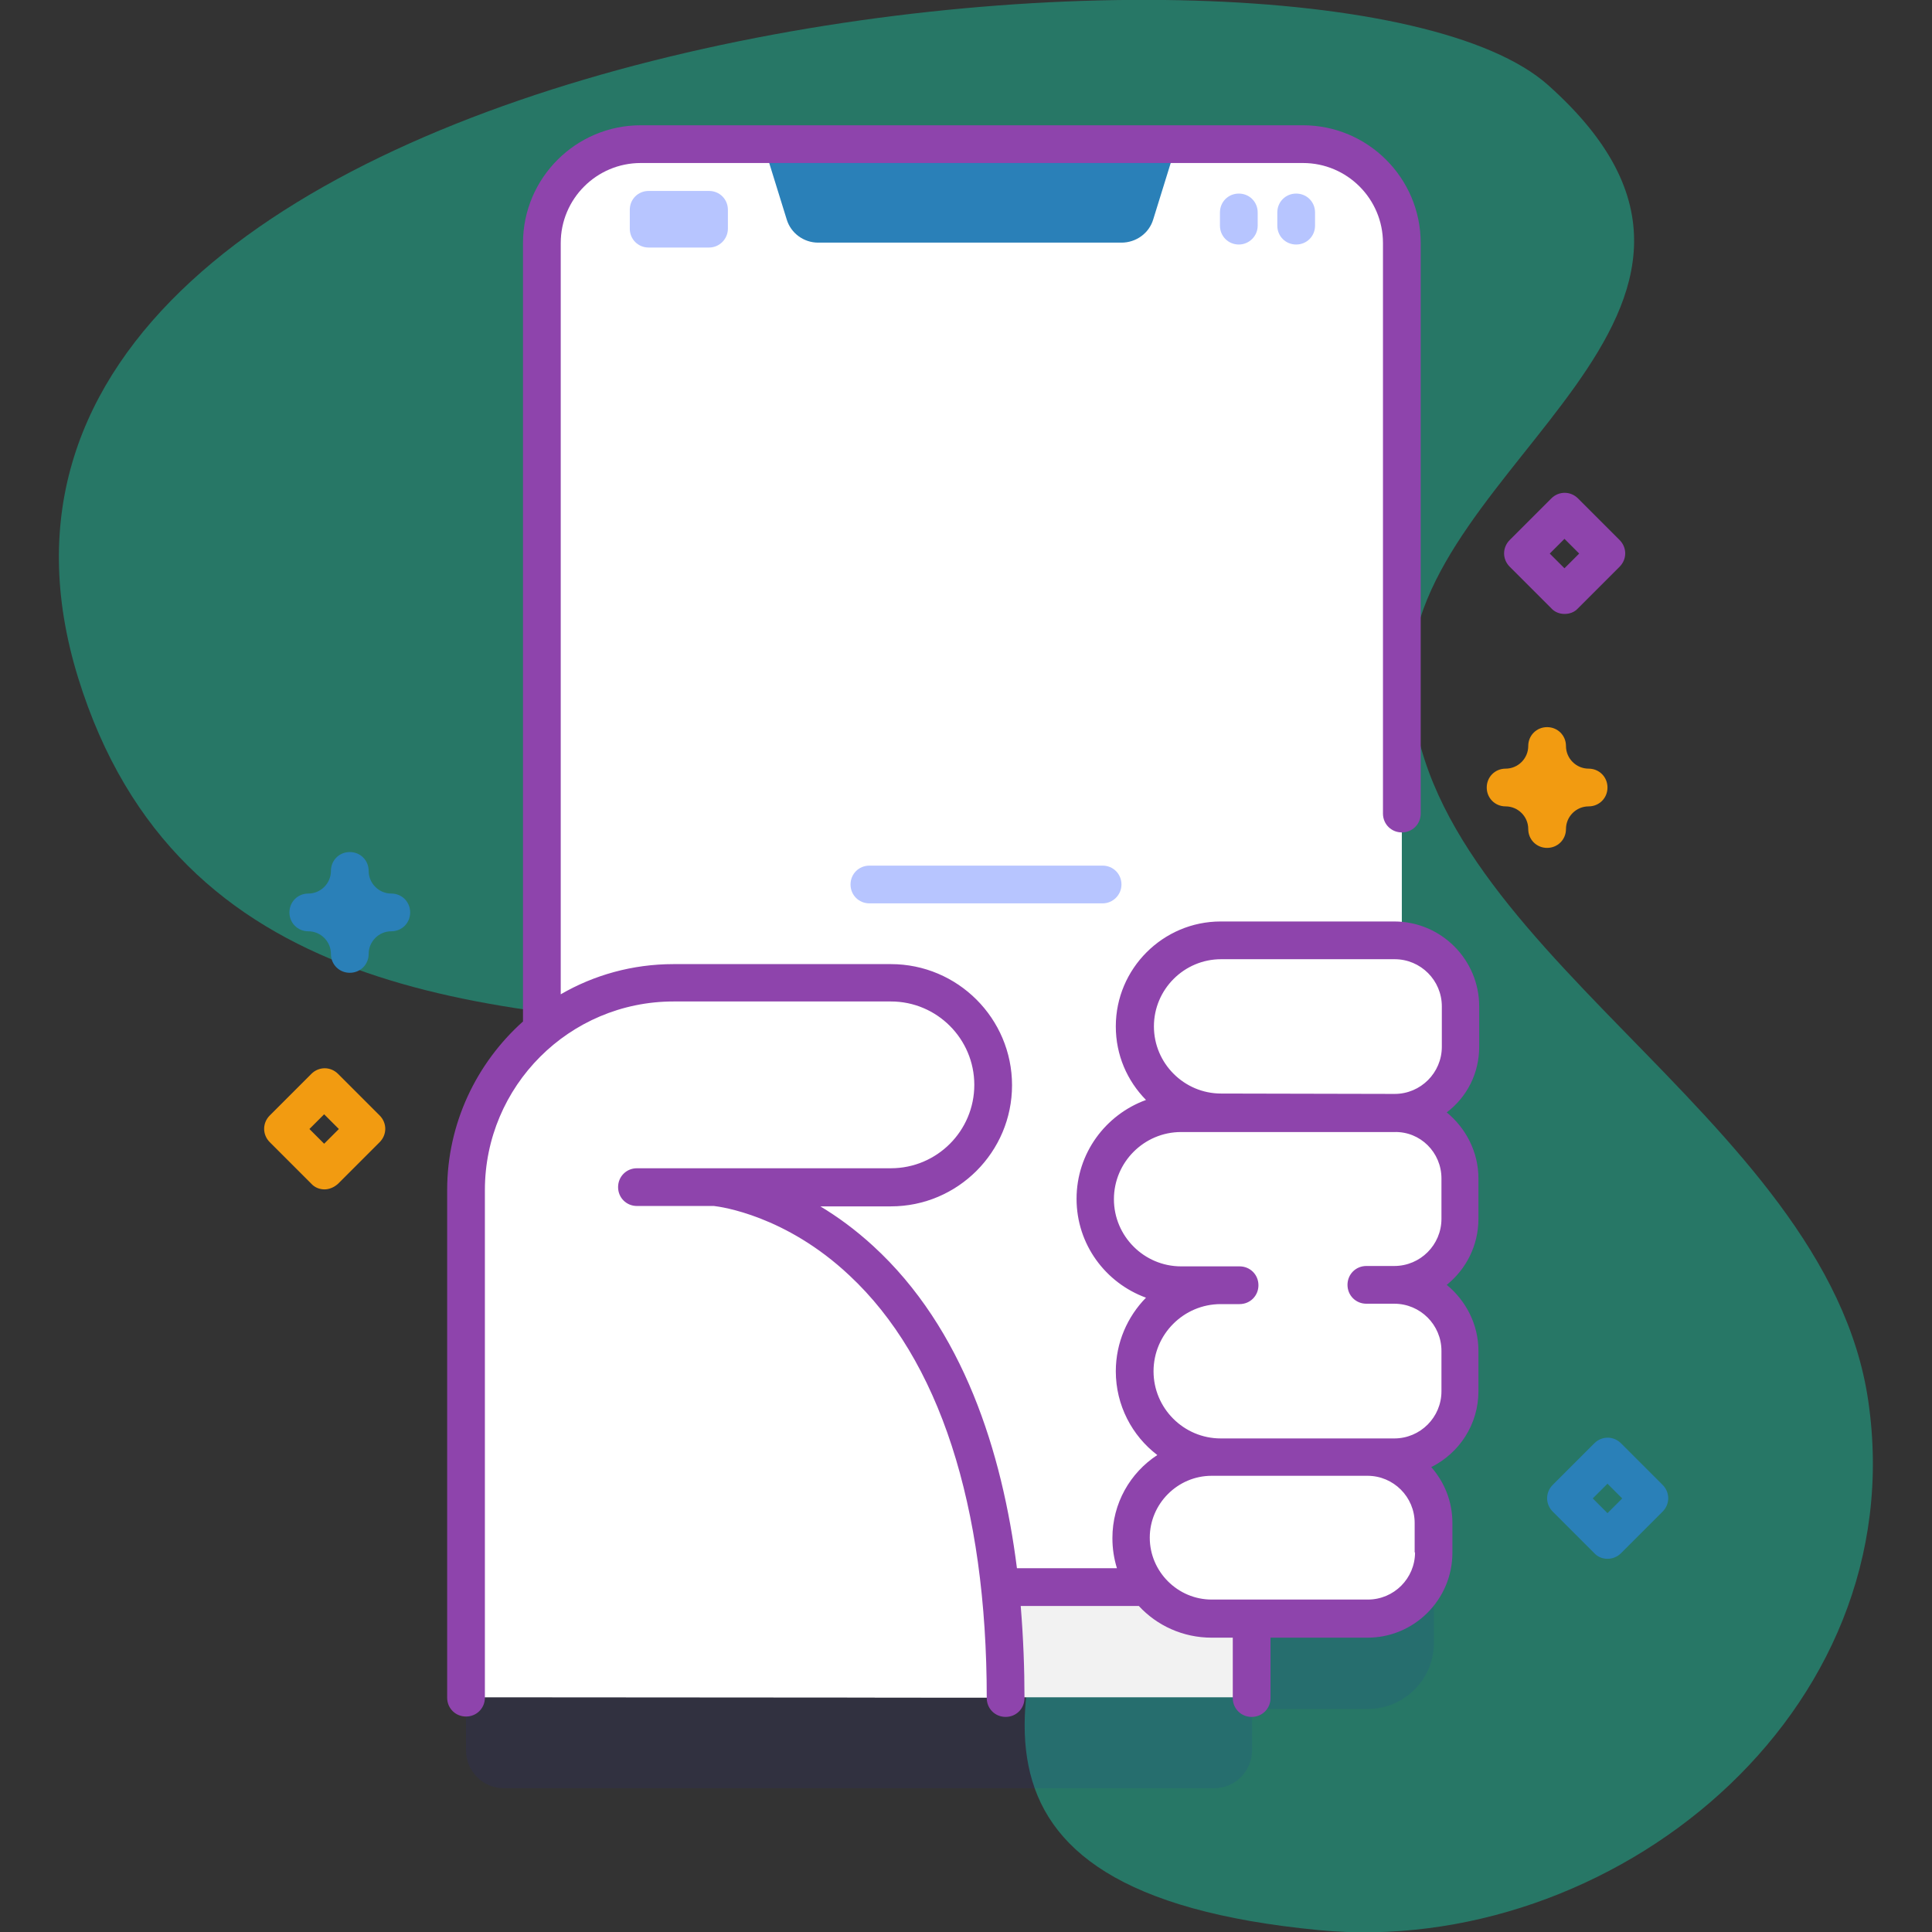 <?xml version="1.0" encoding="utf-8"?>
<!-- Generator: Adobe Illustrator 24.0.3, SVG Export Plug-In . SVG Version: 6.00 Build 0)  -->
<svg version="1.1" id="Capa_1" xmlns="http://www.w3.org/2000/svg" xmlns:xlink="http://www.w3.org/1999/xlink" x="0px" y="0px"
	 viewBox="0 0 512 512" style="enable-background:new 0 0 512 512;" xml:space="preserve">
<rect x="0" y="0" width="512" height="512" fill="#333333" stroke="none"/>
<style type="text/css">
	.st0{opacity:0.5;}
	.st1{fill:#1BBB9A;}
	.st2{opacity:0.1;fill:#2626BC;enable-background:new    ;}
	.st3{fill:#F2F2F2;}
	.st4{fill:#FFFFFF;}
	.st5{fill:#2A80B8;}
	.st6{fill:#B7C5FF;}
	.st7{fill:#F29B11;}
	.st8{fill:#8E44AC;}
</style>
<g class="st0">
	<path class="st1" d="M20.7,179.6c26.3,85,107.8,89,182.1,93.6c244.9,15-63,218.2,146.7,238.3c77.1,7.4,157.8-57,145.6-140.3
		C484,295.2,374,250.1,373.9,179.1c0-55.9,103.9-96.4,36.3-156.6C350-31-32.7,6.7,20.7,179.6L20.7,179.6z"/>
</g>
<g>
	<g>
		<path class="st2" d="M371.5,88.3c0-14.5-11.7-26.2-26.2-26.2H169.8c-14.5,0-26.2,11.7-26.2,26.2v208.6
			c-12.3,10.1-20.1,25.4-20.1,42.5v124.5c0,5.5,4.5,10,10,10h188.3c5.5,0,10-4.5,10-10v-11h30.7c9.6,0,17.5-7.8,17.5-17.5v-7.9
			c0-6.4-3.4-11.9-8.5-15V88.3L371.5,88.3z"/>
		<g>
			<path class="st3" d="M231.8,399.8h100.1v50H231.8V399.8z"/>
			<g>
				<g>
					<path class="st4" d="M371.5,64.3v329.9c0,14.5-11.7,26.2-26.2,26.2H169.8c-14.5,0-26.2-11.7-26.2-26.2V64.4
						c0-14.5,11.7-26.2,26.2-26.2h175.5C359.8,38.2,371.5,49.9,371.5,64.3z"/>
					<path class="st5" d="M305.6,58.2l6.2-20H202.3l6.2,20c1.1,3.6,4.5,6.1,8.3,6.1h80.4C301.1,64.3,304.5,61.8,305.6,58.2z"/>
				</g>
			</g>
			<g>
				<path class="st4" d="M123.6,449.8V315.4c0-30.4,24.6-55,55-55h57.6c14.9,0,27.1,12.1,27.1,27.1s-12.1,27.1-27.1,27.1h-46.6
					c0,0,77.1,6.1,77.1,135.3"/>
				<g>
					<path class="st4" d="M369.6,294.8h-46c-12.6,0-22.8-10.2-22.8-22.8c0-12.6,10.2-22.8,22.8-22.8h46c9.6,0,17.5,7.8,17.5,17.5
						v10.7C387,287,379.2,294.8,369.6,294.8L369.6,294.8z"/>
					<path class="st4" d="M369.6,340.5h-56.5c-12.6,0-22.8-10.2-22.8-22.8c0-12.6,10.2-22.8,22.8-22.8h56.5
						c9.6,0,17.5,7.8,17.5,17.5V323C387,332.6,379.2,340.5,369.6,340.5L369.6,340.5z"/>
					<path class="st4" d="M369.6,386.1h-46c-12.6,0-22.8-10.2-22.8-22.8c0-12.6,10.2-22.8,22.8-22.8h46c9.6,0,17.5,7.8,17.5,17.5
						v10.7C387,378.3,379.2,386.1,369.6,386.1L369.6,386.1z"/>
					<path class="st4" d="M362.6,428.9h-41.4c-11.8,0-21.4-9.6-21.4-21.4s9.6-21.4,21.4-21.4h41.4c9.6,0,17.5,7.8,17.5,17.5v7.9
						C380,421.1,372.2,428.9,362.6,428.9z"/>
				</g>
			</g>
		</g>
		<g>
			<path class="st6" d="M187.9,65.6h-16c-2.8,0-5-2.2-5-5v-5c0-2.8,2.2-5,5-5h16c2.8,0,5,2.2,5,5v5
				C192.9,63.3,190.7,65.6,187.9,65.6z"/>
			<g>
				<g>
					<path class="st6" d="M328.3,64.8c-2.8,0-5-2.2-5-5v-3.5c0-2.8,2.2-5,5-5s5,2.2,5,5v3.5C333.3,62.6,331,64.8,328.3,64.8z"/>
				</g>
				<g>
					<path class="st6" d="M343.5,64.8c-2.8,0-5-2.2-5-5v-3.5c0-2.8,2.2-5,5-5s5,2.2,5,5v3.5C348.5,62.6,346.3,64.8,343.5,64.8z"/>
				</g>
			</g>
		</g>
		<path class="st5" d="M92.7,257.8c-2.8,0-5-2.2-5-5c0-3.3-2.7-6-6-6c-2.8,0-5-2.2-5-5s2.2-5,5-5c3.3,0,6-2.7,6-6c0-2.8,2.2-5,5-5
			s5,2.2,5,5c0,3.3,2.7,6,6,6c2.8,0,5,2.2,5,5s-2.2,5-5,5c-3.3,0-6,2.7-6,6C97.7,255.6,95.5,257.8,92.7,257.8z"/>
		<path class="st7" d="M410,224.7c-2.8,0-5-2.2-5-5c0-3.3-2.7-6-6-6c-2.8,0-5-2.2-5-5s2.2-5,5-5c3.3,0,6-2.7,6-6c0-2.8,2.2-5,5-5
			s5,2.2,5,5c0,3.3,2.7,6,6,6c2.8,0,5,2.2,5,5s-2.2,5-5,5c-3.3,0-6,2.7-6,6C415,222.5,412.8,224.7,410,224.7z"/>
		<path class="st8" d="M414.6,162.7c-1.3,0-2.6-0.5-3.5-1.5l-11-11c-2-2-2-5.1,0-7.1l11-11c2-2,5.1-2,7.1,0l11,11c2,2,2,5.1,0,7.1
			l-11,11C417.2,162.3,415.9,162.7,414.6,162.7z M410.7,146.7l3.9,3.9l3.9-3.9l-3.9-3.9L410.7,146.7z"/>
		<path class="st5" d="M426,413.1c-1.3,0-2.6-0.5-3.5-1.5l-11-11c-2-2-2-5.1,0-7.1l11-11c2-2,5.1-2,7.1,0l11,11c2,2,2,5.1,0,7.1
			l-11,11C428.6,412.6,427.3,413.1,426,413.1z M422.1,397.1l3.9,3.9l3.9-3.9l-3.9-3.9L422.1,397.1z"/>
		<path class="st7" d="M86,315.2c-1.3,0-2.6-0.5-3.5-1.5l-11-11c-2-2-2-5.1,0-7.1l11-11c2-2,5.1-2,7.1,0l11,11c2,2,2,5.1,0,7.1
			l-11,11C88.5,314.7,87.2,315.2,86,315.2z M82,299.2l3.9,3.9l3.9-3.9l-3.9-3.9L82,299.2z"/>
	</g>
	<g>
		<path class="st6" d="M292.2,239.4h-61.8c-2.8,0-5-2.2-5-5s2.2-5,5-5h61.8c2.8,0,5,2.2,5,5S294.9,239.4,292.2,239.4z"/>
	</g>
</g>
<path class="st8" d="M392,277.4v-10.7c0-12.4-10.1-22.5-22.5-22.5h-46c-15.3,0-27.8,12.5-27.8,27.8c0,7.6,3,14.4,8,19.5
	c-10.7,3.9-18.4,14.1-18.4,26.2s7.7,22.3,18.4,26.2c-4.9,5-8,11.9-8,19.5c0,9,4.3,17.1,11,22.2c-7.2,4.7-11.9,12.8-11.9,22
	c0,2.8,0.4,5.4,1.2,8h-26.5c-3.9-30.8-14.2-63.5-38.1-85.4c-4.8-4.4-9.5-7.8-14-10.5h18.7c17.7,0,32.1-14.4,32.1-32.1
	s-14.4-32.1-32.1-32.1h-57.6c-10.9,0-21.1,2.9-29.9,8V64.4c0-11.7,9.5-21.2,21.2-21.2h175.5c11.7,0,21.2,9.5,21.2,21.2v151.2
	c0,2.8,2.2,5,5,5s5-2.2,5-5V64.4c0-17.2-14-31.2-31.2-31.2H169.8c-17.2,0-31.2,14-31.2,31.2v206.3c-12.3,11-20.1,27-20.1,44.7v134.5
	c0,2.8,2.2,5,5,5s5-2.2,5-5V315.4c0-27.6,22.4-50,50-50h57.6c12.2,0,22.1,9.9,22.1,22.1s-9.9,22.1-22.1,22.1h-46.6h-20.7
	c-2.8,0-5,2.2-5,5s2.2,5,5,5h20.4c1.8,0.2,19,2.5,35.9,18.4c23.8,22.2,36.4,60.9,36.4,112c0,2.8,2.2,5,5,5s5-2.2,5-5
	c0-7.7-0.3-15.9-1-24.4h31.3c4.8,5.2,11.7,8.4,19.3,8.4h5.6v16c0,2.8,2.2,5,5,5s5-2.2,5-5v-16h25.7c12.4,0,22.5-10.1,22.5-22.5v-7.9
	c0-5.7-2.1-10.8-5.6-14.8c7.4-3.7,12.5-11.3,12.5-20.1V358c0-7-3.3-13.3-8.4-17.5c5.1-4.1,8.4-10.4,8.4-17.5v-10.7
	c0-7-3.3-13.3-8.4-17.5C388.8,290.7,392,284.4,392,277.4L392,277.4z M375,411.4c0,6.9-5.6,12.5-12.5,12.5h-41.4
	c-9,0-16.4-7.4-16.4-16.4s7.4-16.4,16.4-16.4h2.3h39c6.9,0,12.5,5.6,12.5,12.5v7.8H375z M382,312.3V323c0,6.9-5.6,12.5-12.5,12.5
	h-7.4c-2.8,0-5,2.2-5,5s2.2,5,5,5h7.4c6.9,0,12.5,5.6,12.5,12.5v10.7c0,6.9-5.6,12.5-12.5,12.5h-7h-39c-9.8,0-17.8-8-17.8-17.8
	s8-17.8,17.8-17.8h5c2.8,0,5-2.2,5-5s-2.2-5-5-5h-5H313c-9.8,0-17.8-8-17.8-17.8s8-17.8,17.8-17.8h10.5h46
	C376.4,299.8,382,305.4,382,312.3L382,312.3z M323.6,289.8c-9.8,0-17.8-8-17.8-17.8s8-17.8,17.8-17.8h46c6.9,0,12.5,5.6,12.5,12.5
	v10.7c0,6.9-5.6,12.5-12.5,12.5L323.6,289.8z"/>
</svg>

